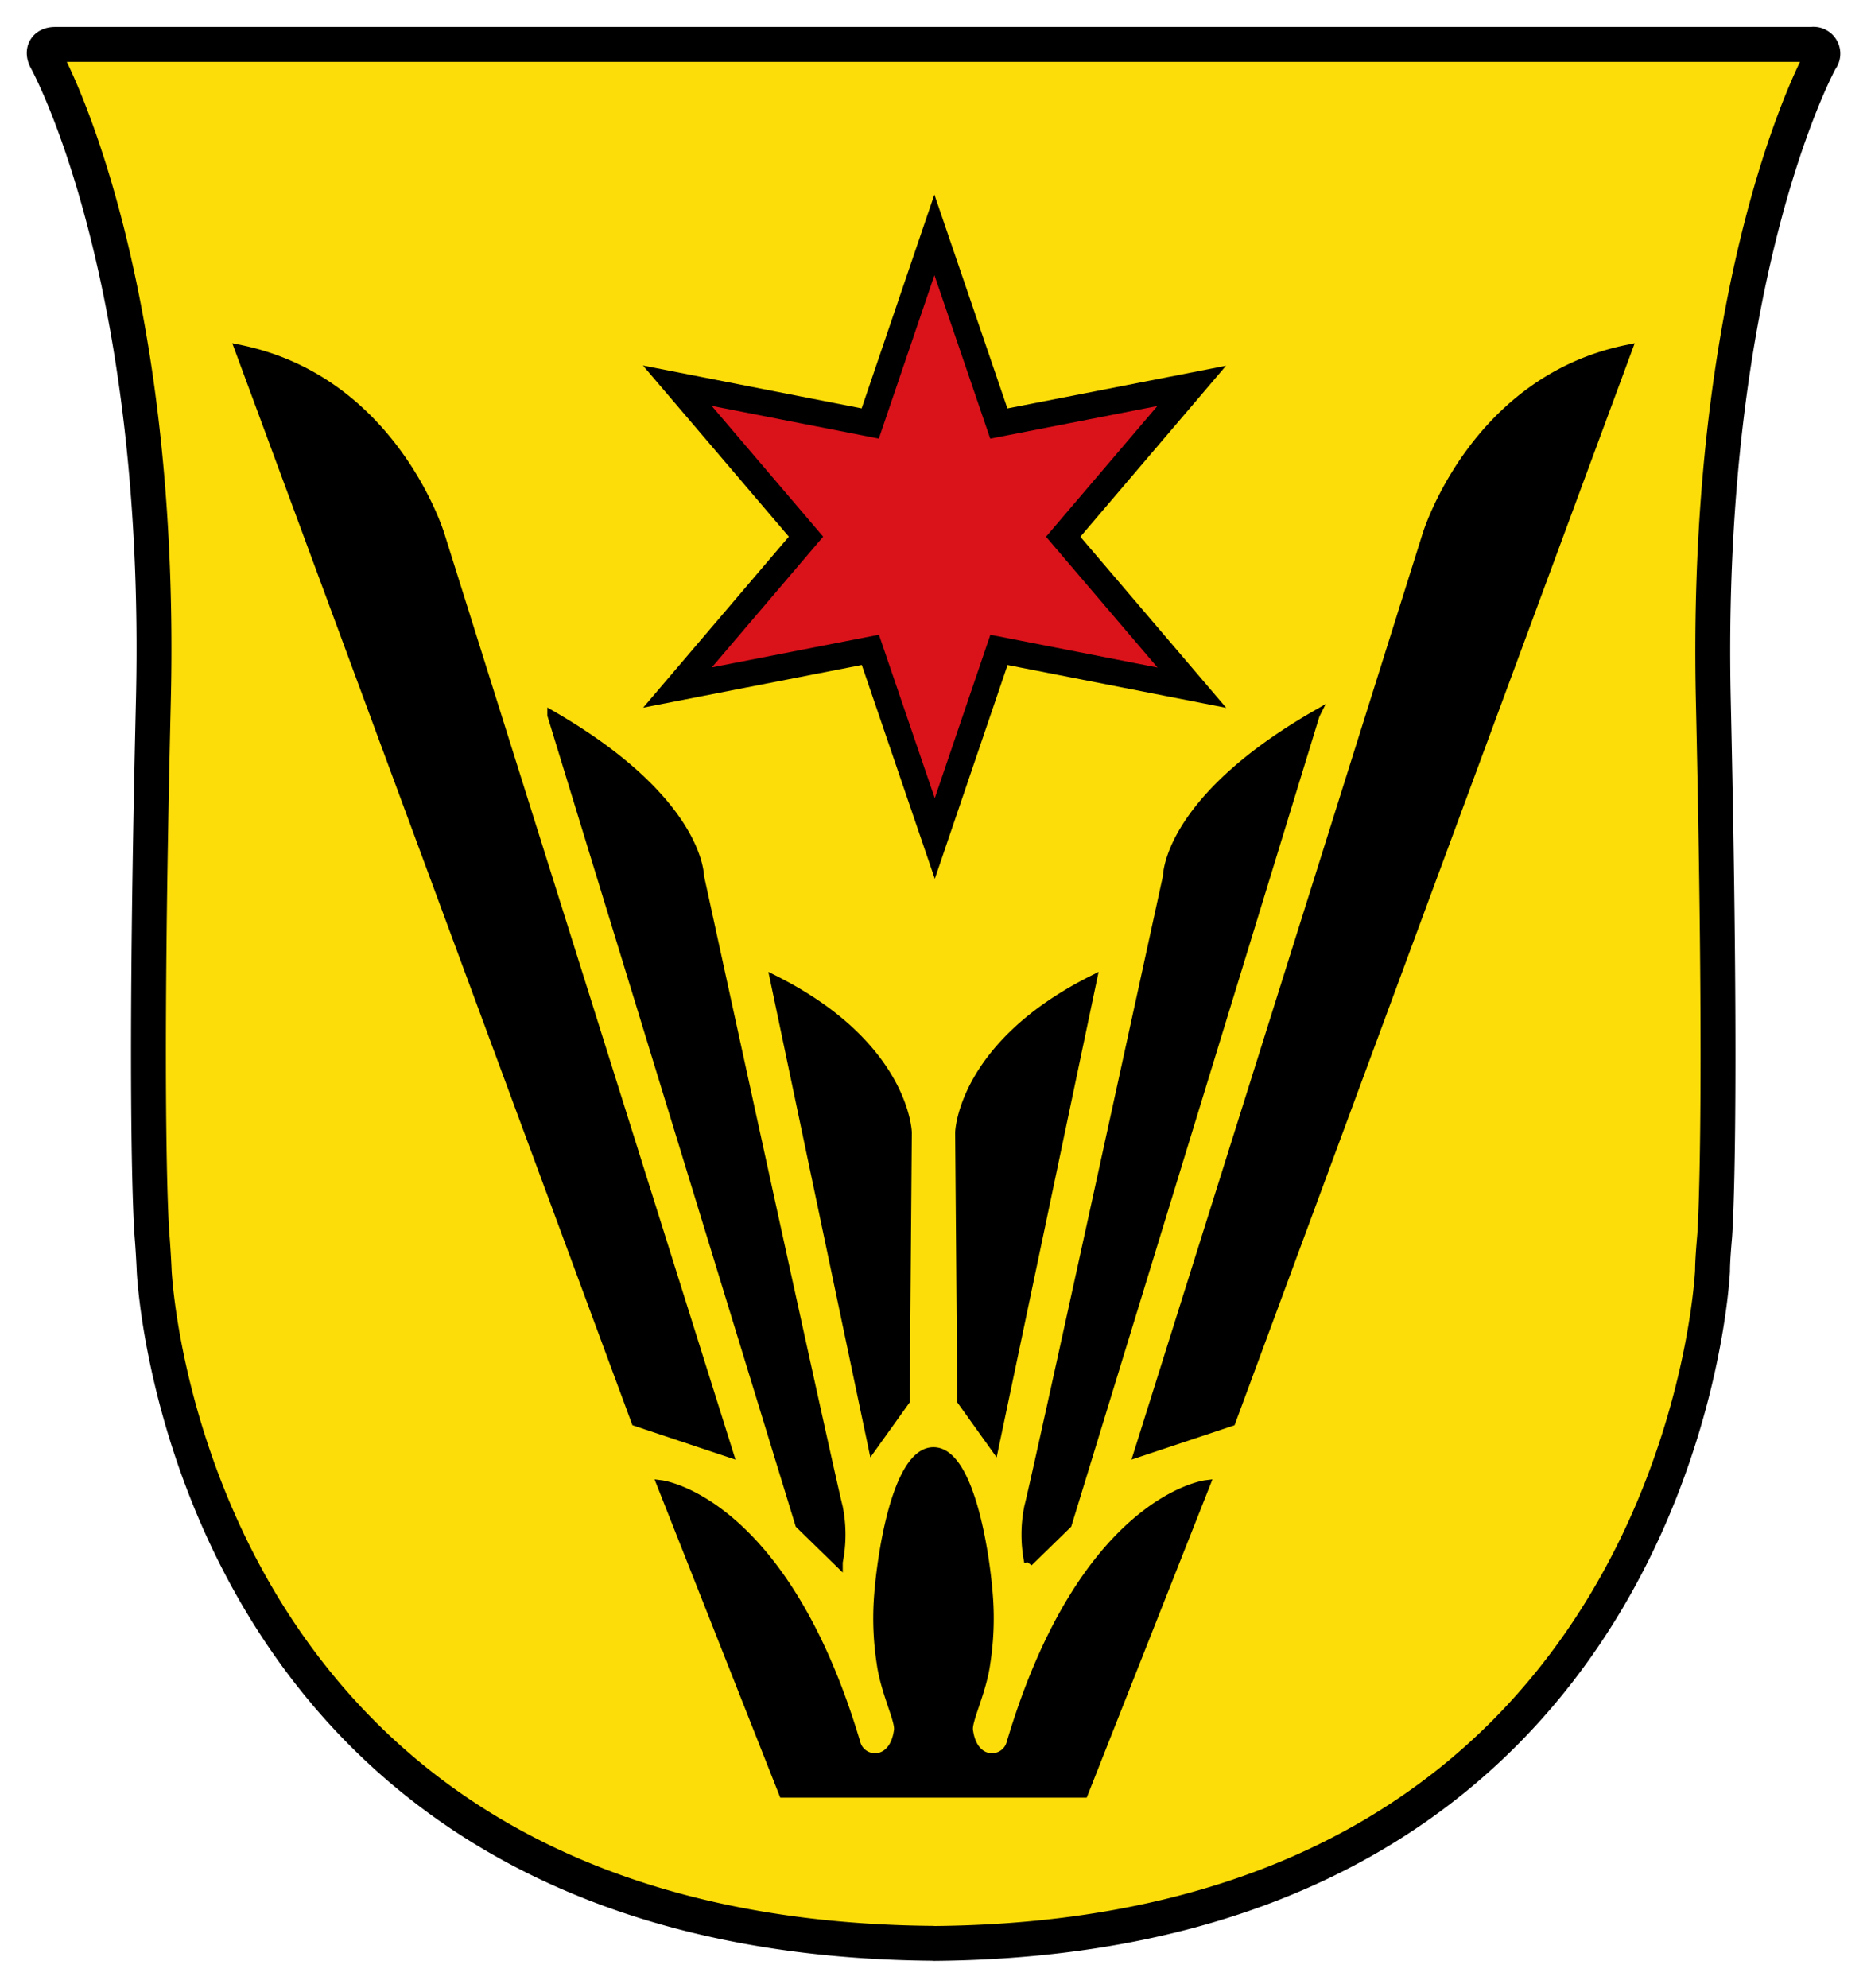 <svg height="370.275" width="347.917" xmlns="http://www.w3.org/2000/svg"><g data-name="Ebene 1"><path d="M251.31 142.8c55.85-.5 58-50.13 58-50.13 0-.72.1-1.89.16-2.6 0 0 .62-7.73-.1-39.84s8-47.79 8-47.79a.7.7 0 0 0-.66-1.14H185.76c-.72 0-1 .51-.67 1.13 0 0 8.76 15.68 8 47.79-.76 32.11-.1 39.85-.1 39.85.06.71.13 1.88.16 2.59 0 0 2.11 49.64 58 50.13z" fill="#ffd600" stroke="#2d2a26" stroke-width="2.6" style="fill:#fcdd09;fill-opacity:1;stroke:#000;stroke-width:2.6;stroke-miterlimit:4;stroke-dasharray:none;stroke-opacity:1" transform="matrix(2.5 0 0 2.5 -454.143 5.023)"/><path style="stroke:#000;stroke-width:.65;stroke-miterlimit:4;stroke-dasharray:none;stroke-opacity:1" d="m239.39 71 7.31 34.79 2.44-3.41.16-20s-.16-6.48-9.91-11.38zm-16.61-19.73 18.48 60.3 2.89 2.82a10.38 10.38 0 0 0 0-4.11c-.49-1.79-10.34-47-10.34-47s.03-5.63-11.03-12.01zM199.48 24l29.57 79.93 6.93 2.31-21.5-68.37s-3.49-11.55-15-13.87zm63.61 47-7.31 34.79-2.44-3.41-.16-20s.16-6.48 9.91-11.38zm16.61-19.73-18.48 60.3-2.89 2.82a10.38 10.38 0 0 1 0-4.11c.49-1.79 10.34-47 10.34-47s-.03-5.63 11.03-12.01zM303 24l-29.57 79.93-6.93 2.31L288 37.87s3.49-11.55 15-13.87zm-40.56 107.61 9.09-23s-9.14 1.13-14.53 19.3c-.42 1.42-2.8 1.66-3.14-1-.1-.75 1-2.85 1.29-5 .235-1.521.309-3.063.22-4.6-.174-3.027-1.321-11.16-4.13-11.16-2.808 0-3.955 8.122-4.13 11.16a21.902 21.902 0 0 0 .22 4.6c.29 2.15 1.39 4.25 1.29 5-.34 2.66-2.72 2.42-3.14 1-5.39-18.17-14.53-19.3-14.53-19.3l9.09 23z" transform="matrix(2.5 0 0 2.5 -454.143 5.023)"/><path style="opacity:1;fill:#da121a;fill-opacity:1;stroke:#000;stroke-width:4.031;stroke-linecap:butt;stroke-linejoin:miter;stroke-miterlimit:4;stroke-dasharray:none;stroke-opacity:1" transform="matrix(1.199 .054 -.052 1.218 -242.95 -83.862)" d="m355.777 181.32-11.241-28.356-29.67 7.076 18.936-23.912-20.963-22.158 30.177 4.443 8.707-29.233 11.241 28.356 29.67-7.076-18.936 23.912 20.963 22.158-30.177-4.443z"/></g></svg>